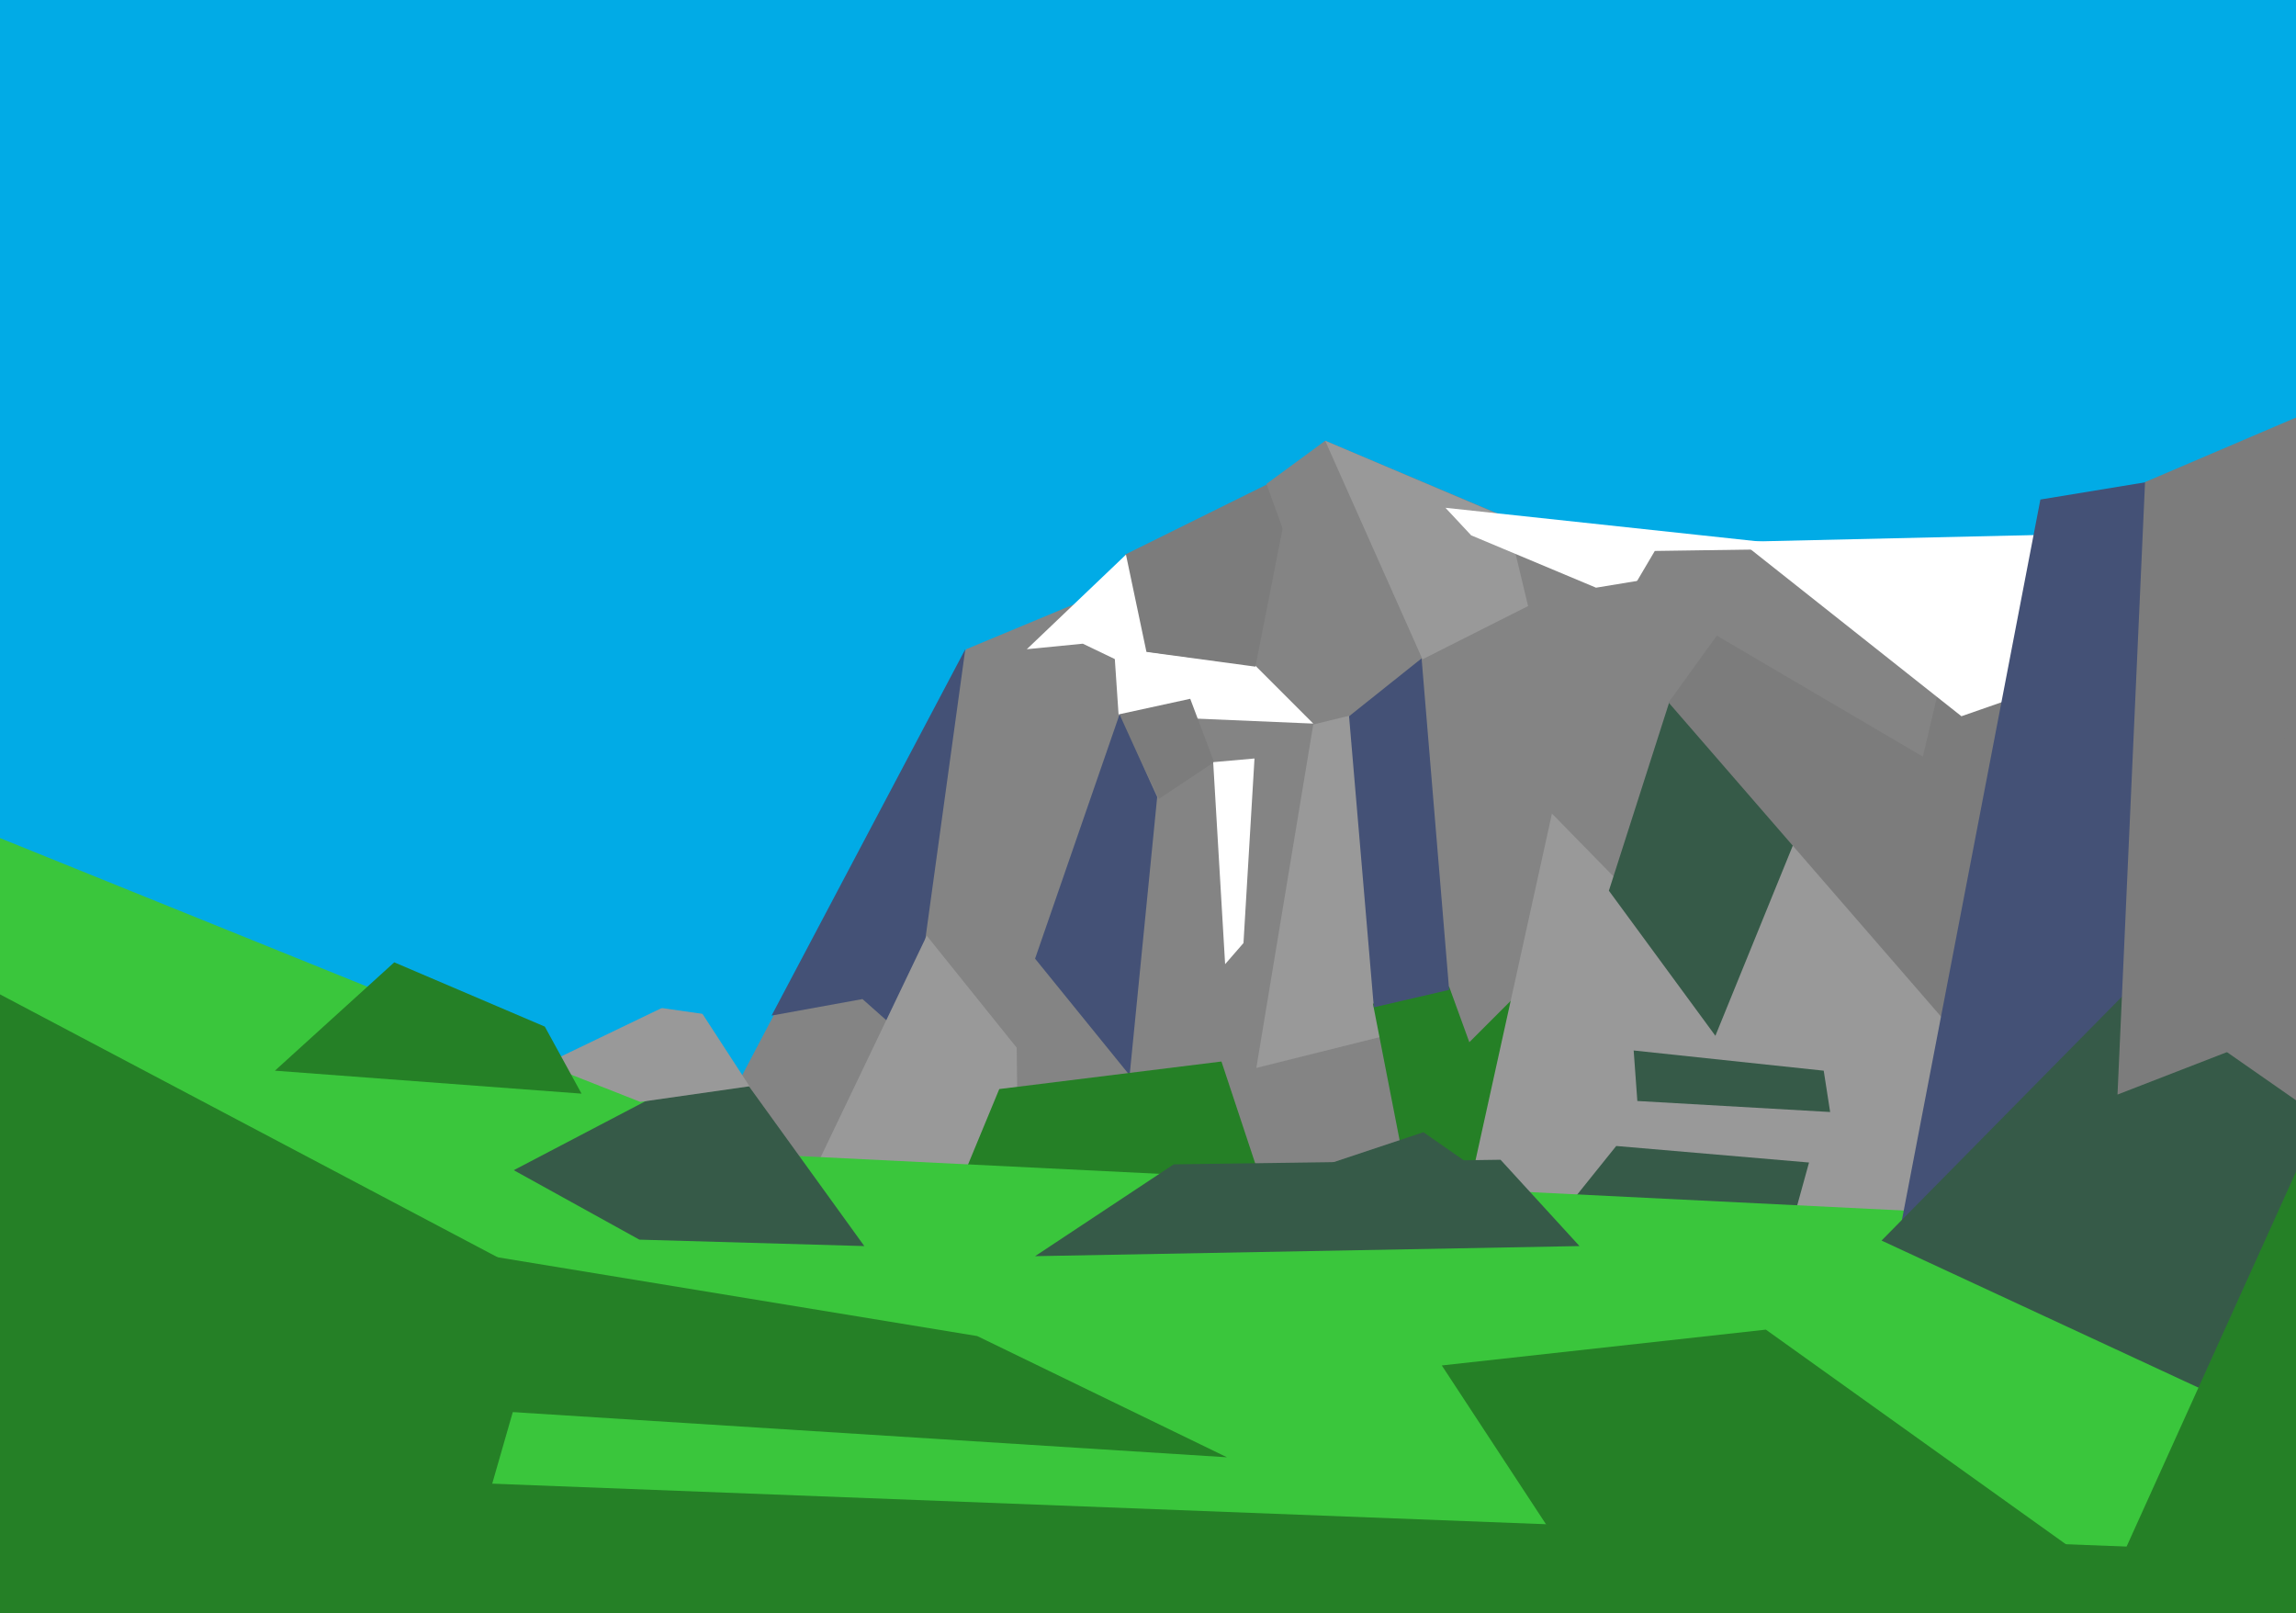 <svg xmlns="http://www.w3.org/2000/svg" width="1170" height="822" viewBox="-561 -746 2500 1757">
  <defs id="Defs"></defs>
  <rect id="BackgroundRect" x="-571" y="-756" width="2531" height="1787" fill="rgb(1, 171, 230)"></rect>
  <g id="EditableElements">
    <path d="M 832 -181 L 491 -39 L 187 539 L 1203 606 z" id="avatar0_path0" fill="rgb(132, 132, 132)"></path>
    <path d="M 806 -21 L 652 -41 L 657 33 L 869 42 z" id="avatar1_path0" fill="rgb(255, 255, 255)"></path>
    <path d="M 651 -41 L 806 -20 L 848 -233 L 664 -142 z" id="avatar1_path1" fill="rgb(124, 124, 124)"></path>
    <path d="M 735 15 L 657 32 L 701 124 L 761 84 z" id="avatar1_path2" fill="rgb(124, 124, 124)"></path>
    <path d="M 699 122 L 658 32 L 566 298 L 669 425 z" id="avatar1_path3" fill="rgb(68, 81, 118)"></path>
    <path d="M 431 389 L 490 -39 L 279 360 L 378 342 z" id="avatar1_path4" fill="rgb(68, 81, 118)"></path>
    <path d="M 548 568 L 546 395 L 448 273 L 323 534 z" id="avatar1_path5" fill="rgb(153, 153, 153)"></path>
    <path d="M 910 33 L 869 43 L 807 417 L 979 374 z" id="avatar1_path6" fill="rgb(153, 153, 153)"></path>
    <path d="M 665 -142 L 557 -39 L 618 -45 L 693 -9 z" id="avatar1_path7" fill="rgb(255, 255, 255)"></path>
    <path d="M 805 80 L 760 84 L 773 304 L 793 281 z" id="avatar1_path8" fill="rgb(255, 255, 255)"></path>
    <path d="M 527 440 L 443 643 L 825 579 L 769 410 z" id="avatar1_path9" fill="rgb(37, 128, 38)"></path>
    <path d="M 934 347 L 993 649 L 1197 520 L 1068 317 z" id="avatar1_path10" fill="rgb(37, 128, 38)"></path>
    <path d="M 1453 -25 L 882 -266 L 818 -219 L 1039 389 z" id="avatar1_path11" fill="rgb(132, 132, 132)"></path>
    <path d="M 1080 -182 L 882 -266 L 988 -28 L 1103 -86 z" id="avatar1_path12" fill="rgb(153, 153, 153)"></path>
    <path d="M 1432 -148 L 1013 -193 L 1041 -163 L 1177 -106 z" id="avatar1_path13" fill="rgb(255, 255, 255)"></path>
    <path d="M 1357 373 L 1129 140 L 1030 589 L 1229 634 z" id="avatar1_path14" fill="rgb(153, 153, 153)"></path>
    <path d="M 1614 320 L 1394 160 L 1185 522 L 1501 635 z" id="avatar1_path15" fill="rgb(153, 153, 153)"></path>
    <path d="M 1191 224 L 1307 382 L 1397 161 L 1257 18 z" id="avatar1_path16" fill="rgb(54, 90, 72)"></path>
    <path d="M 1017 332 L 987 -29 L 908 34 L 935 351 z" id="avatar1_path17" fill="rgb(68, 81, 118)"></path>
    <path d="M 1218 398 L 1222 453 L 1432 465 L 1425 420 z" id="avatar1_path18" fill="rgb(54, 90, 72)"></path>
    <path d="M 1409 520 L 1199 502 L 1150 563 L 1393 578 z" id="avatar1_path19" fill="rgb(54, 90, 72)"></path>
    <path d="M -68 912 L 2383 1051 L 2419 617 L -137 491 z" id="avatar1_path20" fill="rgb(58, 198, 60)"></path>
    <path d="M 1668 -9 L 1347 -107 L 1256 19 L 1590 404 z" id="avatar1_path21" fill="rgb(124, 124, 124)"></path>
    <path d="M 1533 78 L 1587 -151 L 1241 -146 L 1218 -107 z" id="avatar1_path22" fill="rgb(132, 132, 132)"></path>
    <path d="M 1575 34 L 1707 -12 L 1684 -164 L 1335 -156 z" id="avatar1_path23" fill="rgb(255, 255, 255)"></path>
    <path d="M 1508 594 L 1852 562 L 1807 -226 L 1661 -202 z" id="avatar1_path24" fill="rgb(68, 81, 118)"></path>
    <path d="M 1831 257 L 1488 605 L 1919 805 L 2000 448 z" id="avatar1_path25" fill="rgb(54, 90, 72)"></path>
    <path d="M 959 670 L 1065 613 L 1008 507 L 902 564 z" id="avatar1_path26" fill="rgb(58, 198, 60)"></path>
    <path d="M 566 622 L 1159 611 L 1073 517 L 717 522 z" id="avatar1_path27" fill="rgb(54, 90, 72)"></path>
    <path d="M 135 604 L 380 611 L 250 431 L -64 494 z" id="avatar1_path28" fill="rgb(54, 90, 72)"></path>
    <path d="M 869 527 L 989 564 L 1045 526 L 989 487 z" id="avatar1_path29" fill="rgb(54, 90, 72)"></path>
    <path d="M 1775 -221 L 1745 446 L 2137 294 L 2030 -330 z" id="avatar1_path30" fill="rgb(124, 124, 124)"></path>
    <path d="M 1843 385 L 2259 675 L 2352 -530 L 2051 -424 z" id="avatar1_path31" fill="rgb(124, 124, 124)"></path>
    <path d="M -573 162 L -590 526 L -131 596 L 144 452 z" id="avatar1_path32" fill="rgb(58, 198, 60)"></path>
    <path d="M 255 437 L 190 337 L 32 413 L 136 454 z" id="avatar1_path33" fill="rgb(153, 153, 153)"></path>
    <path d="M 72 445 L 32 372 L -132 302 L -262 420 z" id="avatar1_path34" fill="rgb(37, 128, 38)"></path>
    <path d="M 229 283 L 152 272 L 140 349 L 217 360 z" id="avatar1_path35" fill="rgb(1, 171, 230)"></path>
    <path d="M -88 1088 L 37 653 L -671 279 L -825 1155 z" id="avatar1_path36" fill="rgb(37, 128, 38)"></path>
    <path d="M 503 709 L -45 619 L -79 787 L 775 841 z" id="avatar1_path37" fill="rgb(37, 128, 38)"></path>
    <path d="M 2320 960 L -97 867 L -136 1068 L 2347 1172 z" id="avatar1_path38" fill="rgb(37, 128, 38)"></path>
    <path d="M 1362 702 L 1009 741 L 1135 933 L 1829 1036 z" id="avatar1_path39" fill="rgb(37, 128, 38)"></path>
    <path d="M 2015 363 L 1722 1011 L 2284 1116 L 2339 766 z" id="avatar1_path40" fill="rgb(37, 128, 38)"></path>
  </g>
</svg>
